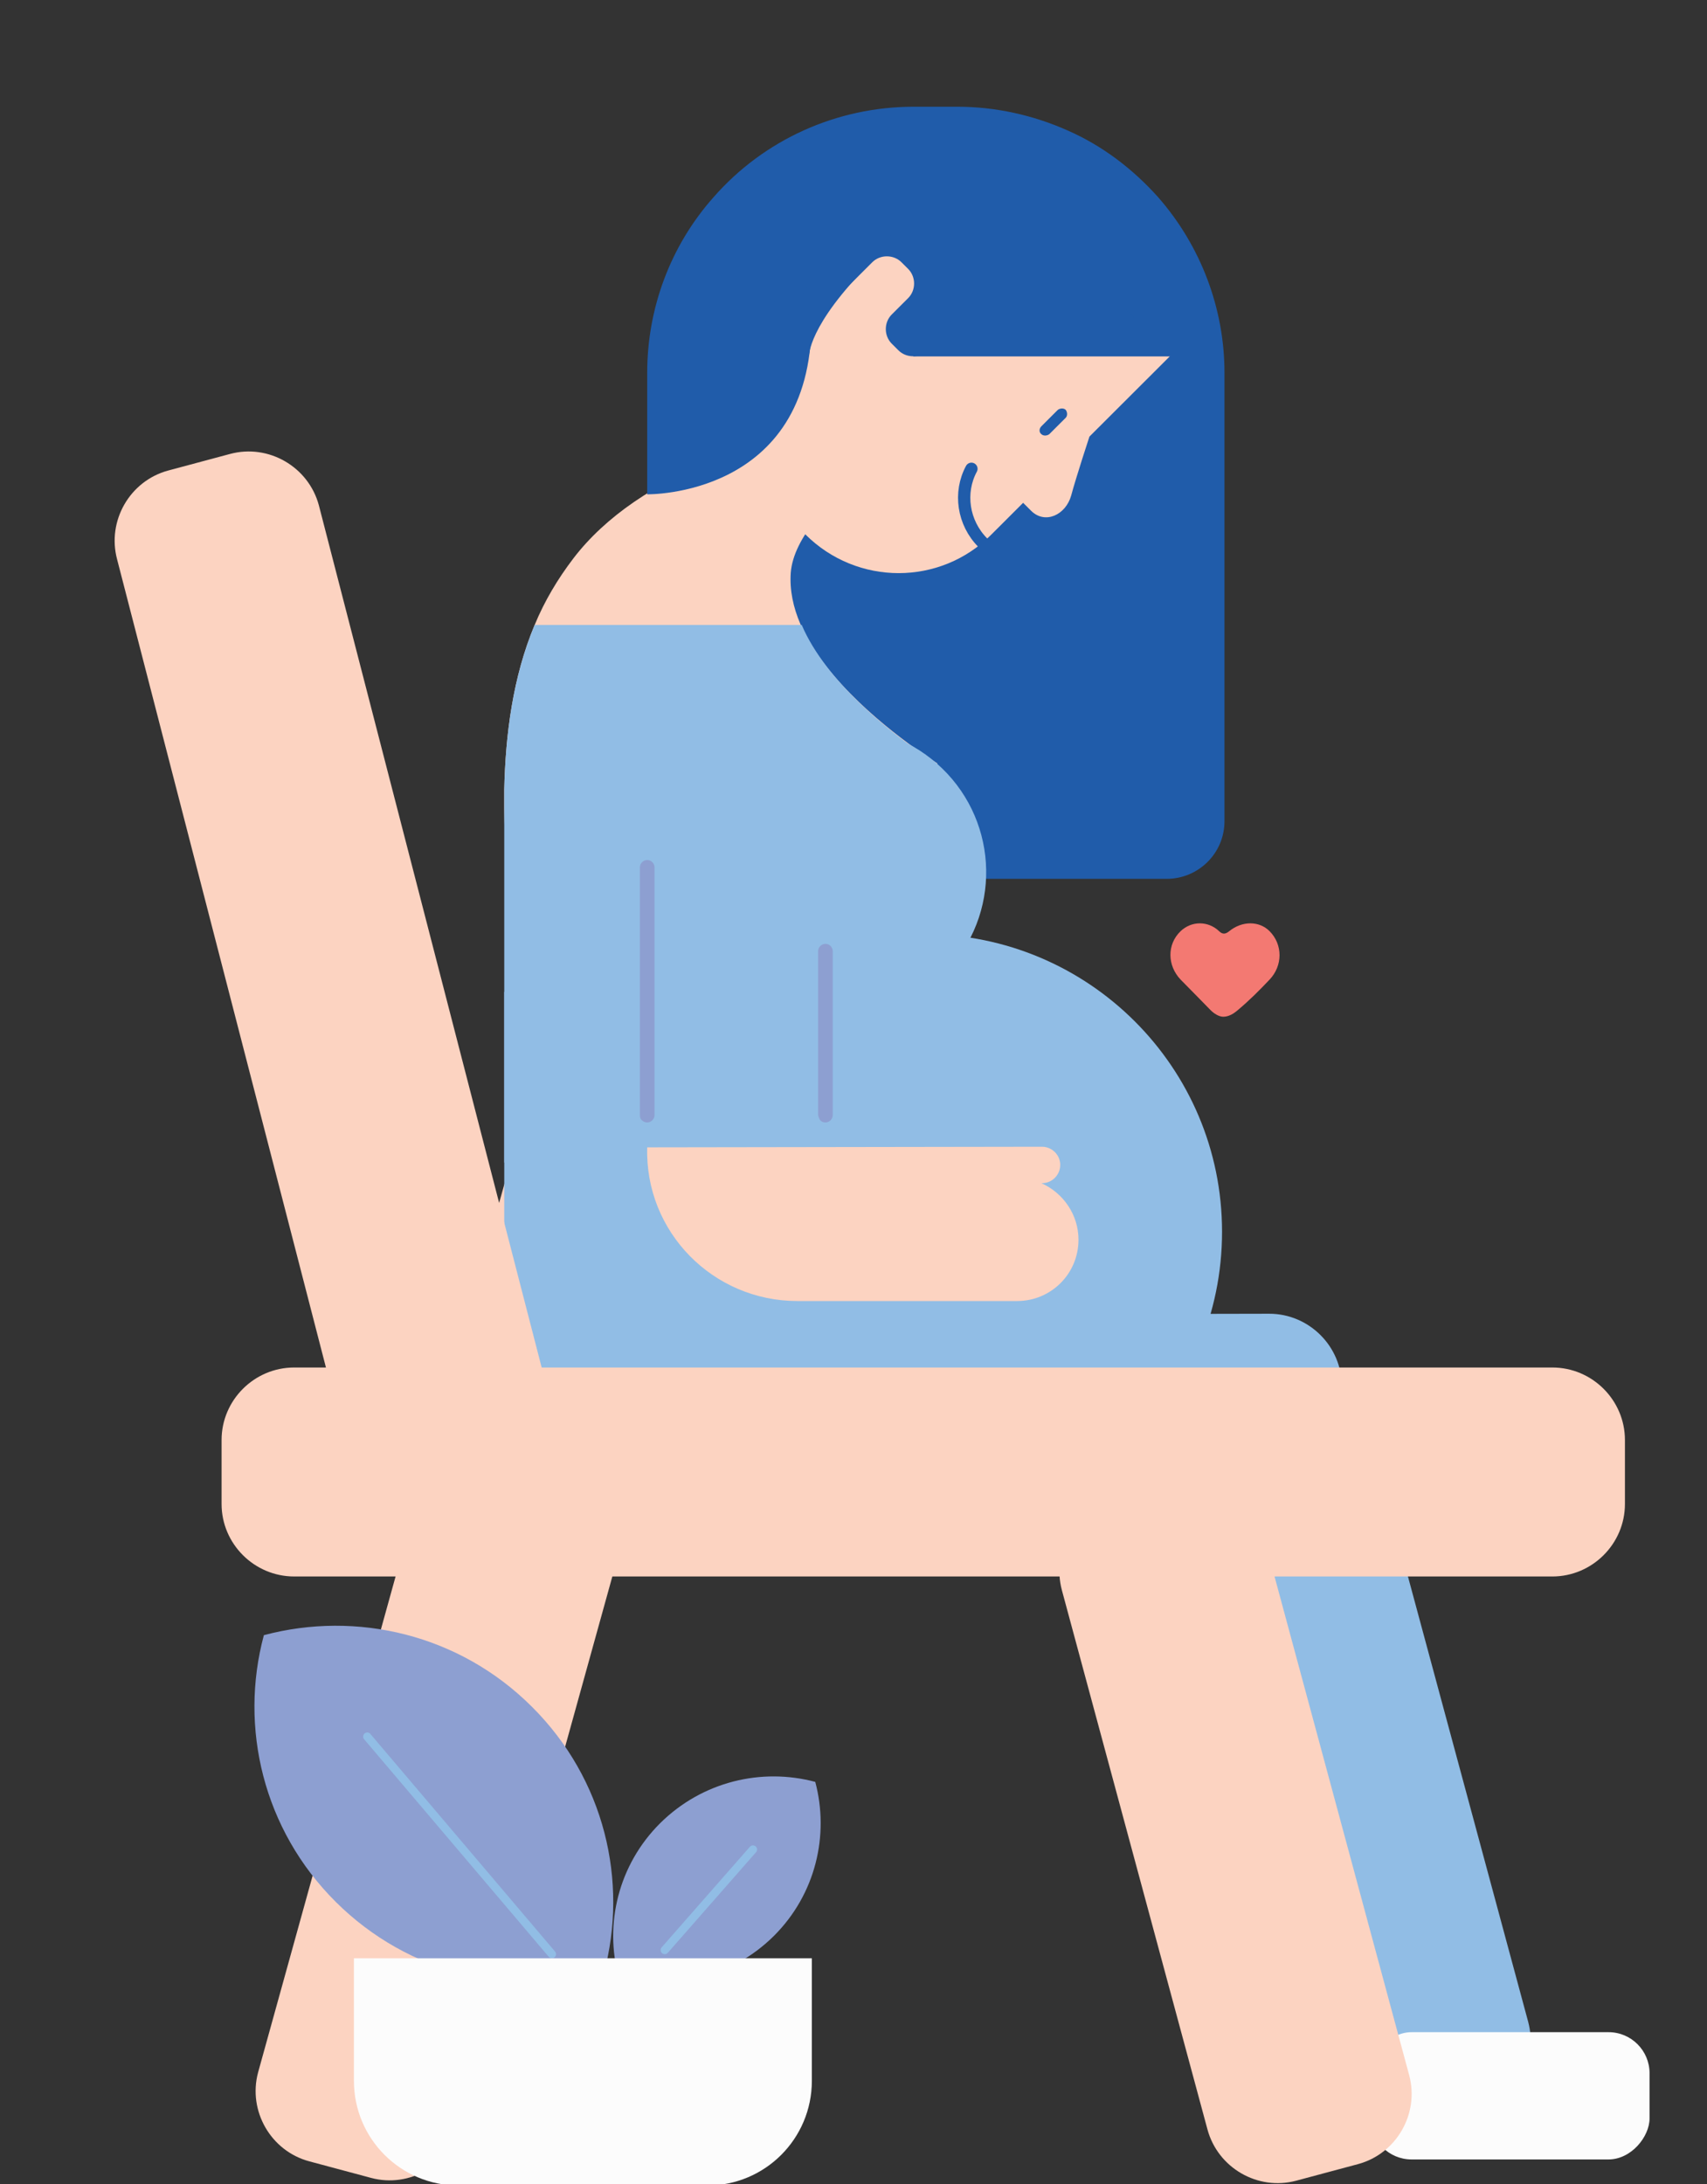 <svg width="416" height="532" viewBox="0 0 416 532" fill="none" xmlns="http://www.w3.org/2000/svg">
<rect x="0" y="0" width="416" height="532" fill="#333333" stroke="none"/>
<g clip-path="url(#clip0)">
<path d="M323.253 505.658L287.781 374.332C285.265 364.942 290.885 355.187 300.258 352.676L315.315 348.641C324.688 346.13 334.433 351.768 336.949 361.158L372.422 492.483C374.938 501.873 369.317 511.628 359.945 514.14L344.887 518.175C335.514 520.686 325.769 515.048 323.253 505.658Z" fill="#91BDE5"/>
<rect width="68" height="31" rx="10" transform="matrix(-1 0 0 1 402 495)" fill="#FCFCFC"/>
<path d="M173.279 320.274L309.311 320C319.032 320 327 327.954 327 337.657L327 353.246C327 362.949 319.032 370.903 309.311 370.903L173.279 371.177C163.558 371.177 155.59 363.224 155.59 353.52L155.59 337.931C155.59 328.228 163.558 320.274 173.279 320.274Z" fill="#91BDE5"/>
<path d="M294.253 518.658L258.781 387.332C256.265 377.942 261.885 368.187 271.258 365.676L286.315 361.641C295.688 359.13 305.433 364.768 307.949 374.158L343.422 505.483C345.938 514.873 340.317 524.628 330.945 527.14L315.887 531.175C306.514 533.686 296.769 528.048 294.253 518.658Z" fill="#FCD3C1"/>
<path d="M62.895 504.803L124.253 283.609C126.769 274.219 136.514 268.581 145.887 271.092L160.945 275.127C170.317 277.638 175.938 287.394 173.422 296.784L112.064 517.978C109.548 527.368 99.803 533.006 90.43 530.495L75.372 526.46C65.999 523.948 60.379 514.193 62.895 504.803Z" fill="#FCD3C1"/>
<path d="M287.736 238.633C289.515 240.409 295 246.032 295 246.032C295.889 246.92 297.075 247.66 298.113 247.66C299.447 247.66 300.633 246.92 301.67 246.032C304.487 243.664 306.859 241.297 309.379 238.633C312.641 235.23 312.641 230.051 309.379 226.796C306.859 224.28 302.708 224.28 299.595 226.796C298.706 227.536 297.964 227.684 297.075 226.796C294.407 224.28 290.404 224.28 287.736 226.796C284.326 230.051 284.474 235.23 287.736 238.633Z" fill="#F37972"/>
<path d="M157.726 90.811V205.932H200.272L201.013 209.483L202.051 214.07H284.326C292.035 214.07 298.409 207.856 298.409 200.013V90.811C298.409 75.126 292.628 59.885 282.251 48.048C276.024 41.093 268.612 35.47 260.162 31.771C251.861 28.072 242.67 26 233.33 26H222.657C203.978 26 186.189 33.99 173.884 48.048C163.359 59.885 157.726 75.126 157.726 90.811Z" fill="#205CAA"/>
<path d="M199.531 214.07H201.903L201.014 209.483L199.531 214.07Z" fill="#205CAA"/>
<path d="M122.888 241.593V320.757C122.888 322.089 122.888 323.42 123.037 324.604V324.752C123.333 328.599 124.074 332.299 125.112 335.85C131.635 357.158 151.351 372.547 174.774 372.547H225.028V276.218L202.792 268.671L199.382 267.488L179.814 260.829L166.917 256.538L159.208 253.874L155.799 252.691L126.15 242.629L122.888 241.593Z" fill="#91BDE5"/>
<path d="M180.406 95.695C178.478 97.618 178.478 100.874 180.406 102.797L182.036 104.425C183.963 106.348 187.225 106.348 189.152 104.425L181.74 111.823C179.813 113.747 179.813 117.002 181.74 118.926L183.37 120.554C185.298 122.477 188.559 122.477 190.486 120.554L188.559 122.477L196.268 130.172C208.868 142.749 229.178 142.749 241.63 130.172L249.339 122.477L251.266 124.401C254.676 127.804 259.716 125.437 261.05 120.702C262.236 116.262 265.497 106.348 265.497 106.348L285.214 86.668L262.829 64.325C258.53 60.034 251.414 60.034 247.115 64.325L226.065 85.337C224.137 87.26 220.876 87.26 218.949 85.337L217.318 83.709C215.391 81.785 215.391 78.53 217.318 76.606L221.321 72.611C223.248 70.688 223.248 67.432 221.321 65.509L219.69 63.881C217.763 61.957 214.502 61.957 212.574 63.881L198.047 78.382C196.119 80.306 192.858 80.306 190.931 78.382L185.298 72.759L180.406 95.695Z" fill="#FCD3C1"/>
<path d="M122.888 192.319V196.758C123.036 214.81 125.705 231.235 125.705 241.593C125.705 276.662 175.366 267.488 175.366 267.488L227.993 186.548L228.438 185.956C228.438 185.956 228.289 185.808 227.993 185.66C227.4 185.216 226.066 184.476 224.435 183.292C217.023 178.113 201.161 165.98 195.083 152.071C193.304 147.927 192.414 143.784 192.711 139.493C194.045 122.476 227.993 102.796 227.993 102.796C188.412 102.796 155.205 115.818 139.788 135.942C135.933 140.973 132.672 146.448 130.3 152.219C124.963 164.944 123.184 179.001 122.888 192.319Z" fill="#FCD3C1"/>
<path d="M225.177 372.546C185.059 372.546 152.538 340.084 152.538 300.041C152.538 259.997 185.059 227.535 225.177 227.535C265.295 227.535 297.816 259.997 297.816 300.041C297.816 340.084 265.295 372.546 225.177 372.546Z" fill="#91BDE5"/>
<path d="M231.551 235.674C244.448 221.025 242.966 198.829 228.29 185.956C213.614 173.083 191.377 174.562 178.48 189.211C165.583 203.861 167.065 226.056 181.741 238.929C183.372 240.409 185.151 241.593 186.93 242.777C188.857 243.369 190.784 244.256 192.563 245.44C206.053 250.323 221.619 246.92 231.551 235.674Z" fill="#91BDE5"/>
<path d="M253.788 105.756C254.233 106.2 255.123 106.2 255.716 105.756L259.718 101.76C260.163 101.317 260.163 100.429 259.718 99.837C259.273 99.393 258.384 99.393 257.791 99.837L253.788 103.832C253.195 104.424 253.195 105.312 253.788 105.756Z" fill="#205CAA"/>
<path d="M222.508 86.816H285.66L254.677 55.742L222.508 86.816Z" fill="#205CAA"/>
<path d="M197.751 78.233L157.725 120.405L175.959 66.395L197.751 78.233Z" fill="#205CAA"/>
<path d="M122.888 192.319V283.173H227.993V185.808C227.4 185.364 226.066 184.624 224.435 183.441C217.023 178.262 201.309 166.128 195.38 152.219H130.301C124.964 164.944 123.185 179.001 122.888 192.319Z" fill="#91BDE5"/>
<path d="M157.725 120.405C157.725 120.405 197.751 121.145 197.751 78.381H162.469L157.725 120.405Z" fill="#205CAA"/>
<path d="M157.725 279.473C157.132 300.041 173.736 316.91 194.342 316.91H247.857C256.159 316.91 262.83 310.251 262.83 301.965C262.83 295.898 259.124 290.571 253.787 288.203H253.935C256.456 288.203 258.383 286.132 258.383 283.764C258.383 281.249 256.307 279.325 253.935 279.325L157.725 279.473Z" fill="#FCD3C1"/>
<path d="M236.74 114.19C233.627 119.961 234.665 127.36 239.557 132.243C244.449 137.126 251.861 138.014 257.643 135.054" stroke="#205CAA" stroke-width="2.992" stroke-miterlimit="10" stroke-linecap="round"/>
<path d="M197.159 86.816C197.159 86.816 196.714 79.417 212.28 63.88C227.845 48.343 201.162 63.88 201.162 63.88L192.119 76.606L197.159 86.816Z" fill="#205CAA"/>
<path d="M156.54 272.963C156.836 273.259 157.281 273.407 157.726 273.407C158.615 273.407 159.505 272.667 159.505 271.631V211.259C159.505 210.371 158.764 209.483 157.726 209.483C156.837 209.483 155.947 210.223 155.947 211.259V271.631C155.947 272.223 156.095 272.667 156.54 272.963Z" fill="#8D9FD1"/>
<path d="M199.975 272.963C200.271 273.259 200.716 273.407 201.161 273.407C202.05 273.407 202.939 272.667 202.939 271.631V231.679C202.939 230.791 202.198 229.903 201.161 229.903C200.271 229.903 199.382 230.643 199.382 231.679V271.631C199.53 272.223 199.678 272.667 199.975 272.963Z" fill="#8D9FD1"/>
<path d="M378.31 384H71.69C61.968 384 54 376.046 54 366.343V350.754C54 341.05 61.968 333.097 71.69 333.097H378.31C388.032 333.097 396 341.05 396 350.754V366.343C396 376.046 388.032 384 378.31 384Z" fill="#FCD3C1"/>
<path d="M86 358.5L28.541 136.261C26.024 126.871 31.645 117.116 41.018 114.604L56.075 110.57C65.448 108.058 75.193 113.696 77.709 123.086L135.169 345.325C137.685 354.715 132.064 364.47 122.692 366.982L107.634 371.017C98.261 373.528 88.516 367.89 86 358.5Z" fill="#FCD3C1"/>
<path d="M81.832 463.272C99.521 480.869 124.572 486.716 147.151 480.705C153.194 458.244 147.316 433.325 129.626 415.728C111.937 398.076 86.886 392.284 64.307 398.295C58.264 420.756 64.142 445.675 81.832 463.272Z" fill="#8D9FD1"/>
<path d="M160.885 444.091C150.667 454.255 147.261 468.682 150.777 481.634C163.797 485.077 178.3 481.743 188.573 471.579C198.791 461.414 202.142 446.987 198.681 434.035C185.606 430.538 171.158 433.926 160.885 444.091Z" fill="#8D9FD1"/>
<path d="M134.5 476L89.5 423" stroke="#91BDE5" stroke-width="2" stroke-linecap="round"/>
<path d="M162 475L183.5 450.5" stroke="#91BDE5" stroke-width="2" stroke-linecap="round"/>
<path d="M198 477H86.25V506.85C86.25 520.95 97.65 532.35 111.75 532.35H172.35C186.45 532.35 197.85 520.95 197.85 506.85V477H198Z" fill="#FCFCFC"/>
</g>
<defs>
<clipPath id="clip0">
<rect width="416" height="532" fill="white" transform="matrix(-1 0 0 1 416 0)"/>
</clipPath>
</defs>
</svg>
